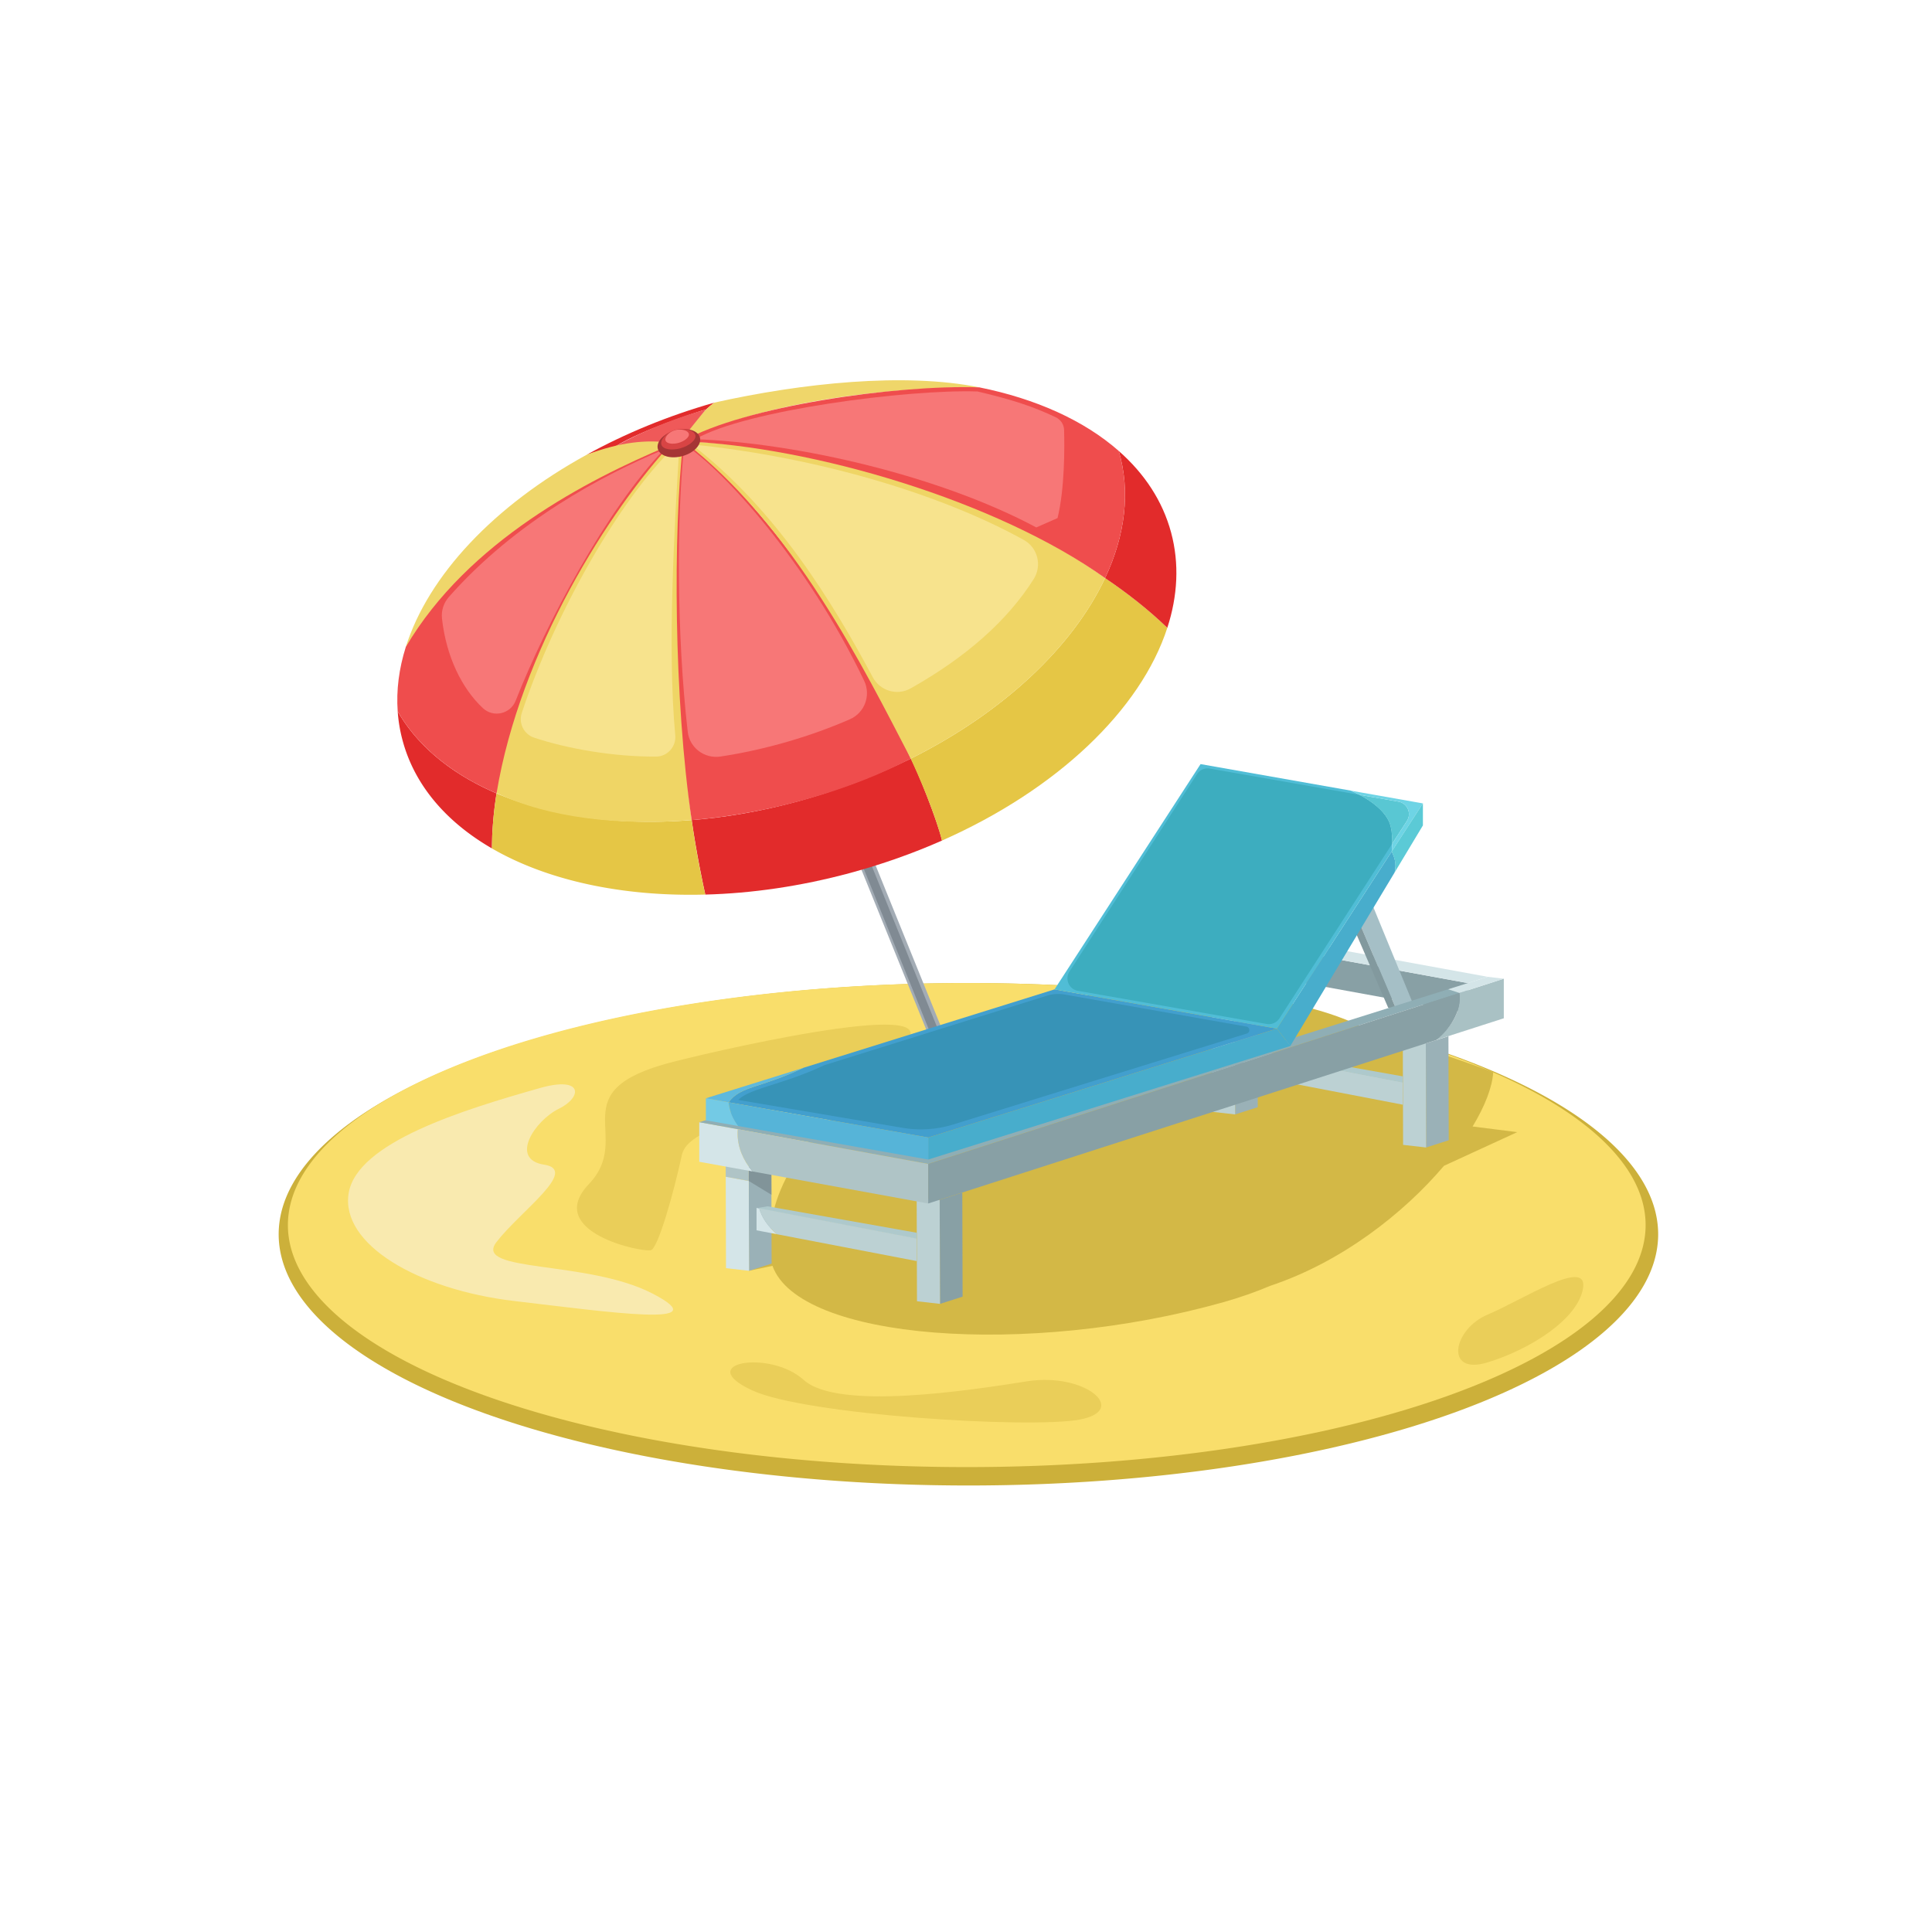 <svg class="svg-icon" style="width: 1em;height: 1em;vertical-align: middle;fill: currentColor;overflow: hidden;" viewBox="0 0 1024 1024" version="1.1" xmlns="http://www.w3.org/2000/svg"><path d="M147.7 654.19a365.58 133.15 0 1 0 731.16 0 365.58 133.15 0 1 0-731.16 0Z" fill="#CCB03A" /><path d="M152.59 649.31a359.81 128.28 0 1 0 719.62 0 359.81 128.28 0 1 0-719.62 0Z" fill="#F9DE6B" /><path d="M804.16 600.05l-23.65-2.98c6.57-10.85 10.43-20.86 10.92-28.75-5.29-2.37-47.92-16.68-68.91-24.04-0.42-0.15-0.87-0.23-1.3-0.36-40.64-19.93-119.38-24.18-169.21-11.97-58.3 14.28-151.29 68.72-143.56 133.8h-8.42l-3.04 7.81 12.44-2.66c13.86 39.29 135.12 48.59 239.04 19.27 8.88-2.51 17.13-5.42 24.77-8.66 0.02-0.01 0.04-0.01 0.06-0.02 37.61-12.52 70.55-38.25 92.04-63.59l38.82-17.85z" fill="#D3B846" /><path d="M371.882 251.956l7.248-2.937 126.299 311.646-7.248 2.937z" fill="#A3ACB5" /><path d="M373.508 252.461l4.17-1.69 126.3 311.646-4.171 1.69z" fill="#808A93" /><path d="M777.99 536.86l-121.33-22.14v-15.79l121.33 22.14zM510.04 632.1l0.16 55.16-11.99 3.82-0.16-55.15z" fill="#88A0A5" /><path d="M498.21 691.08l-12.19-1.39-0.16-55.15 12.19 1.39z" fill="#BCD1D3" /><path d="M408.82 614.58l0.16 55.16-11.99 3.82-0.15-55.15z" fill="#9AB1B7" /><path d="M397 673.55l-12.2-1.39-0.14-48.47 12.2 2.25zM411.79 654.17l-10.81-2.08v-11.94l1.41 0.26c1.39 4.96 4.65 9.64 9.4 13.76z" fill="#D4E5E8" /><path d="M485.86 656.65l-84.89-16.3 5.84-0.99 79.05 14.02z" fill="#AEC9CC" /><path d="M767.7 549.21l0.16 55.15-11.99 3.83-0.16-55.16z" fill="#9AB1B7" /><path d="M755.87 608.19l-12.2-1.39-0.15-55.15 12.19 1.38z" fill="#BCD1D3" /><path d="M666.48 531.69l0.16 55.15-11.99 3.83-0.16-55.16z" fill="#9AB1B7" /><path d="M654.65 590.67l-12.2-1.39-0.15-55.15 12.19 1.38zM743.52 585.51l-84.89-16.31v-11.95l84.89 16.31z" fill="#BCD1D3" /><path d="M743.52 573.75l-84.89-16.3 5.84-0.98 79.05 14.02z" fill="#AEC9CC" /><path d="M777.99 521.07l-121.33-22.15 10.46-3.35 121.33 22.15z" fill="#D4E5E8" /><path d="M396.86 625.94l-12.2-2.25-0.03-6.66 12.2 1.38z" fill="#AFC4C6" /><path d="M356.75 562.8c31.69-8.08 161.07-37.2 116.69-4.71s-107.73 34.11-112.05 54.14-12.44 48.71-16.23 50.33c-3.79 1.63-57.38-9.39-33.02-35s-16.3-49.23 44.61-64.76z" fill="#EACE59" /><path d="M396.86 625.94l12.02 7.31-0.03-11.07-11.96-3.77z" fill="#819499" /><path d="M797.05 518.72v20.99l-35.84 11.53c5.2-4.65 13.52-12.57 12.34-24.95l23.5-7.57z" fill="#A9C1C4" /><path d="M398.85 620.89l-28.23-5.13v-20.99l20.44 3.72c-0.09 0.75-0.12 1.5-0.12 2.28 0.01 7.2 2.83 14.04 7.91 20.12z" fill="#D4E5E8" /><path d="M726.28 476.86l-6.49 10.55 20.3 47.64 8.64-3.53z" fill="#A5BFC6" /><path d="M719.79 487.41h-4.21l20.18 46.69 4.33 0.95z" fill="#82999E" /><path d="M773.54 526.3l-281.58 90.6-121.32-22.11 20.45-6.46L507.79 606l259.73-81.66z" fill="#8FAEB5" /><path d="M391.29 596.81l-17.16-3.03V582.1l12.02 2.13c0.44 4.48 2.23 8.72 5.14 12.58z" fill="#73CAE5" /><path d="M491.99 614.58l191.94-60.2-7.17-9.17-184.77 57.7z" fill="#48ADCC" /><path d="M737.65 451.3c1.41 3.04 2.71 6.34 1.55 11.09l-55.28 91.97-7.18-9.17 60.91-93.89z" fill="#48ADCC" /><path d="M676.74 545.2l-184.76 57.7-105.83-18.66c6.57-8.82 16.21-7.18 39.79-18.31 0.03 0 0.03-0.03 0.06-0.03l132.91-41.5 117.83 20.8z" fill="#429FCE" /><path d="M660.82 547.8l-155.64 48.21a57.666 57.666 0 0 1-26.71 1.77L391.29 583c6.16-6.28 23.76-8.1 45.53-18.38 0.03 0 0.03-0.03 0.05-0.03l118.06-36.86c3.03-0.95 6.25-1.15 9.37-0.6l96.29 16.99c1.96 0.36 2.13 3.1 0.23 3.68z" fill="#3793B7" /><path d="M735.95 434.98c-3.03-6.06-9.72-10.67-15.49-13.73-1.59-0.84-3.09-1.56-4.44-2.19l-79.7-14.07-77.4 119.41 117.83 20.79 60.9-93.89v-0.03c0.12-1.36 0.17-2.71 0.2-4.01v-0.03c0.11-4.78-0.38-9.19-1.9-12.25z" fill="#50BDD6" /><path d="M737.85 447.24v0.03l-59.72 92.48a6.696 6.696 0 0 1-6.78 2.97l-100.03-17.56c-4.73-0.81-7.07-6.2-4.47-10.24l67.59-104.62a6.632 6.632 0 0 1 6.78-2.94l79.24 13.9c5.77 3.06 12.46 7.67 15.49 13.73 1.52 3.05 2.01 7.46 1.9 12.25z" fill="#3DADBF" /><path d="M797.05 518.74l-23.51 7.56-6.02-1.96 20.99-6.6z" fill="#D4E5E8" /><path d="M354.96 234.63c-0.06 0.09-0.12 0.14-0.14 0.23 0.03-0.06 0.06-0.14 0.12-0.23 0.06-0.12 0.14-0.23 0.26-0.37-0.1 0.14-0.18 0.25-0.24 0.37z" fill="#E5C645" /><path d="M355.19 234.25c-0.09 0.14-0.17 0.26-0.23 0.37h-0.03c0.06-0.11 0.14-0.22 0.26-0.37zM378.6 213.4c-1.56 1.18-3 2.39-4.35 3.6-5.8 1.61-34.05 10.94-48.04 19.55h-0.03s-0.03 0-0.03 0.03c-1.61 0.35-13.93 3.95-15.11 4.38 20.27-11.15 43.02-20.58 67.56-27.56z" fill="#E22B2B" /><path d="M354.96 234.63c-0.06 0.09-0.12 0.14-0.14 0.23 0.03-0.06 0.06-0.14 0.12-0.23h0.02z" fill="#E5C645" /><path d="M499.28 445.51c-15.25 6.75-31.51 12.51-48.61 17.16-26.3 7.09-52.28 10.84-76.85 11.47-1.07-4.71-4.72-22.07-7.22-39.48 35.3-2.77 75.85-12.77 116.12-32.57 3.51 6.15 14.42 33.74 16.56 43.42z" fill="#E22B2B" /><path d="M618.7 332.76c-14.1 43.45-58.37 85.73-119.42 112.75-4.25-16.08-13-35.63-16.56-43.42 49.11-24.5 85.93-59.32 103-95.69 12.12 8.18 23.25 16.98 32.98 26.36z" fill="#E5C645" /><path d="M618.7 332.76c-9.73-9.38-20.86-18.18-32.98-26.36 10.61-22.56 13.61-45.71 7.24-67.38 13.62 11.97 23.26 26.51 27.76 43.27 4.41 16.44 3.48 33.54-2.02 50.47z" fill="#E22B2B" /><path d="M378.6 213.4c-5.85 4.02-14.48 14.64-17.22 19.67 0.23 0.14 0.81 0.58 0.84 0.61 41.09-20.27 105.42-28.5 156.81-28.38-39.67-7.99-94.04-2.27-140.43 8.1z" fill="#EFD66A" /><path d="M374.25 217.01c-1.44 1.3-12.49 15.34-12.86 16.06-0.55-0.35-6.4 1.44-6.46 1.56-3.6-0.35-28.12 1.79-28.72 1.93 17.41-9.78 36.01-16.26 48.04-19.55z" fill="#EF5959" /><path d="M311.04 240.97c-49.11 26.93-84.03 64.05-95.97 101.97 1.93-3.2 136.05-103.76 136.92-104.74 0 0 2.68-3.14 2.82-3.34 0.03-0.06 0.06-0.14 0.12-0.23-12.44-1.65-26.02-0.38-43.89 6.34z" fill="#EFD66A" /><path d="M263.18 420.49c-0.71 4.52-1.28 9.03-1.68 13.48-0.09 0.7-0.15 1.39-0.17 2.08-0.18 1.99-0.29 3.95-0.41 5.88-0.06 1.27-0.08 2.54-0.11 3.78-0.03 1.33-0.06 2.65-0.06 3.98-24.05-13.9-40.98-33.34-47.38-57.27a80.39 80.39 0 0 1-2.58-15.33c10.84 18.78 29.12 33.46 52.39 43.4z" fill="#E22B2B" /><path d="M373.82 474.14c-44.18 1.19-83.89-7.55-113.07-24.45 0-1.33 0.03-2.65 0.06-3.98 0.03-1.24 0.05-2.51 0.11-3.78 0.12-1.93 0.23-3.89 0.41-5.88 0.02-0.69 0.08-1.38 0.17-2.08 0.4-4.45 0.97-8.96 1.68-13.48 28.48 12.18 64.43 17.28 103.42 14.17 0.24 1.71 0.5 3.42 0.76 5.12a418.304 418.304 0 0 0 1.31 8.17c0.29 1.73 0.58 3.44 0.89 5.15l0.06 0.34c0.21 1.2 0.43 2.39 0.66 3.57 0.17 0.91 0.34 1.82 0.52 2.72 0.94 4.89 1.95 9.7 3.02 14.41z" fill="#E5C645" /><path d="M355.19 234.25c-0.09 0.14-0.17 0.26-0.23 0.37-0.06 0.09-0.12 0.14-0.14 0.23 0.03-0.06 0.06-0.14 0.12-0.23 0.05-0.11 0.13-0.22 0.25-0.37z" fill="#A3ACB5" /><path d="M491.96 616.91v20.96l-93.11-16.98c-5.08-6.08-7.9-12.92-7.9-20.13 0-0.78 0.03-1.53 0.12-2.28l100.89 18.43z" fill="#AFC4C6" /><path d="M761.21 551.25l-269.25 86.62v-20.96l281.58-90.61c1.55 9.49-5.68 20.05-12.33 24.95z" fill="#88A0A5" /><path d="M485.85 656.45v11.94l-74.05-14.22c-4.76-4.12-8.02-8.8-9.4-13.76l83.45 16.04z" fill="#BCD1D3" /><path d="M491.99 602.9v11.68l-18.95-3.34-81.75-14.42c-2.91-3.86-4.7-8.1-5.13-12.57l101.82 17.94 4.01 0.71z" fill="#56B4D8" /><path d="M425.95 565.93c-23.59 11.13-33.22 9.49-39.79 18.31l-12.02-2.13 51.81-16.18z" fill="#5FB9DD" /><path d="M286.22 576.67c-40.92 11.59-97.04 28.81-101.43 55.78-4.39 26.97 36.56 51.1 87.92 57.13 51.36 6.03 108.04 14.26 73.39-3.84s-95.64-10.97-82.96-27.42c12.67-16.45 43.93-38.15 25.29-41.01-18.64-2.86-4.85-23.47 7.72-29.62 12.57-6.13 13.09-17.54-9.93-11.02z" fill="#F9EAAF" /><path d="M398.85 737c28.23 12.96 146.59 20.3 173.25 15.43s3.11-25.17-27.74-20.3c-30.85 4.87-100.39 15.55-118.39-0.75-18.02-16.31-58.96-9-27.12 5.62zM788.45 696.78c-18.39 7.73-23.02 32.35 0 25.32s48.19-23.27 50.63-39.51c2.43-16.23-32.25 6.46-50.63 14.19z" fill="#EACE59" /><path d="M745.69 435.13l-7.84 12.11c0.12-4.79-0.37-9.2-1.9-12.26-3.03-6.06-9.72-10.67-15.49-13.73l20.76 3.63c4.73 0.85 7.1 6.21 4.47 10.25z" fill="#59C7D3" /><path d="M745.69 435.13c2.62-4.04 0.26-9.4-4.47-10.24l-20.76-3.63c-1.59-0.84-3.09-1.56-4.44-2.19l38.15 6.75-16.52 25.46c0.12-1.36 0.17-2.71 0.2-4.01v-0.03l7.84-12.11z" fill="#6ED4E5" /><path d="M754.17 425.81v11.68L739.2 462.4c1.15-4.76-0.33-8.29-1.55-11.09v-0.03l16.52-25.47z" fill="#5BCAD6" /><path d="M353.69 236.56c-1.18 1.39-90.32 182.79-90.49 183.8-0.01 0.04-0.01 0.09-0.02 0.13-23.27-9.94-41.55-24.62-52.39-43.4-0.82-11.29 0.69-22.76 4.28-34.15 32.96-56.05 96.32-88.63 138.62-106.38z" fill="#EF4D4D" /><path d="M351.99 238.2c-30.75 32.16-62.37 91.87-78.69 133.21-2.78 7.04-11.79 9.1-17.33 3.94-11.2-10.44-19.49-27.38-21.71-47.53-0.46-4.13 0.88-8.28 3.63-11.4 35.37-40.1 81.31-64.46 114.1-78.22z" fill="#F77777" /><path d="M366.6 434.66c-38.99 3.11-75.77-1.17-103.4-14.3 12.42-75.28 59.88-150.5 93.7-186.38 0.55-0.75 3.94-1.26 4.49-0.91 0.23 0.14 0.46 0.32 0.72 0.52-3.48 57.52-3.48 141.71 4.49 201.07z" fill="#EFD565" /><path d="M347.75 401.01c-22.78 0.13-47.36-4.25-64.71-10.06-5.41-1.81-8.28-7.7-6.48-13.11 18.25-54.82 52.43-113.13 79.4-139.59 0.42-0.58 3.04-0.97 3.46-0.7 0.18 0.11 0.35 0.25 0.55 0.4-2.48 40.92-6.34 106.02-2.07 151.73 0.57 6.03-4.1 11.29-10.15 11.33z" fill="#F7E38D" /><path d="M482.72 402.09c-31.03 16.38-74.11 29.14-116.12 32.57-9.46-64.29-9.89-151.72-4.49-201.07 26.14 16.98 84.51 84.42 120.61 168.5z" fill="#EF4D4D" /><path d="M450.47 381.22c-20.07 8.79-44.4 16.13-68.65 19.76-8.47 1.27-16.33-4.65-17.31-13.15-5.94-51.42-5.86-114.95-1.78-152.29 20.29 13.18 65.02 61.98 95.3 125.29 3.69 7.72 0.28 16.96-7.56 20.39z" fill="#F77777" /><path d="M585.72 306.4c-17.07 36.37-53.89 71.19-103 95.69-24.71-47.59-62.05-123.37-120.24-168.16 83.49 2.56 176.97 38.32 223.24 72.47z" fill="#EFD565" /><path d="M547.88 306.93c-14.02 22.16-35.94 41.44-65.23 57.94-7.13 4.01-16.18 1.34-20.04-5.88-21.03-39.33-51.15-88.92-96.01-123.45 66.87 6.74 132.31 26.41 176.03 50.64 7.41 4.11 9.78 13.59 5.25 20.75z" fill="#F7E38D" /><path d="M585.72 306.4c-57.26-40.91-155.24-69.84-223.24-72.47-0.08-0.11-0.17-0.17-0.26-0.25 32.08-18.31 112.61-29.85 156.82-28.38 29.99 6.04 55.57 17.56 73.92 33.71v0.01c6.37 21.67 3.37 44.82-7.24 67.38z" fill="#EF4D4D" /><path d="M560.53 274.59l-11.27 4.96c-51.43-27.49-126.33-44.67-180.17-46.75-0.07-0.09-0.14-0.14-0.22-0.21 26.77-15.28 112.39-26.33 149.28-25.1 18.35 4.34 29.54 7.99 41.47 13.7 2.59 1.24 4.29 3.8 4.37 6.68 0.26 9.33 0.37 30.94-3.46 46.72z" fill="#F77777" /><path d="M348.678 237.924a7.09 11.54 74.812 1 0 22.274-6.047 7.09 11.54 74.812 1 0-22.274 6.047Z" fill="#A53535" /><path d="M368.54 230.56c0.73 2.71-3.58 5.88-7.98 7.07-4.41 1.19-9.3 0.69-10.03-2.02-0.73-2.71 2.99-6.61 7.4-7.8 4.4-1.19 9.88 0.04 10.61 2.75z" fill="#D84444" /><path d="M365.09 229.89c0.5 1.86-2.46 4.04-5.49 4.86-3.03 0.82-6.4 0.48-6.9-1.39-0.5-1.86 2.05-4.54 5.09-5.36s6.79 0.03 7.3 1.89z" fill="#F77777" /></svg>